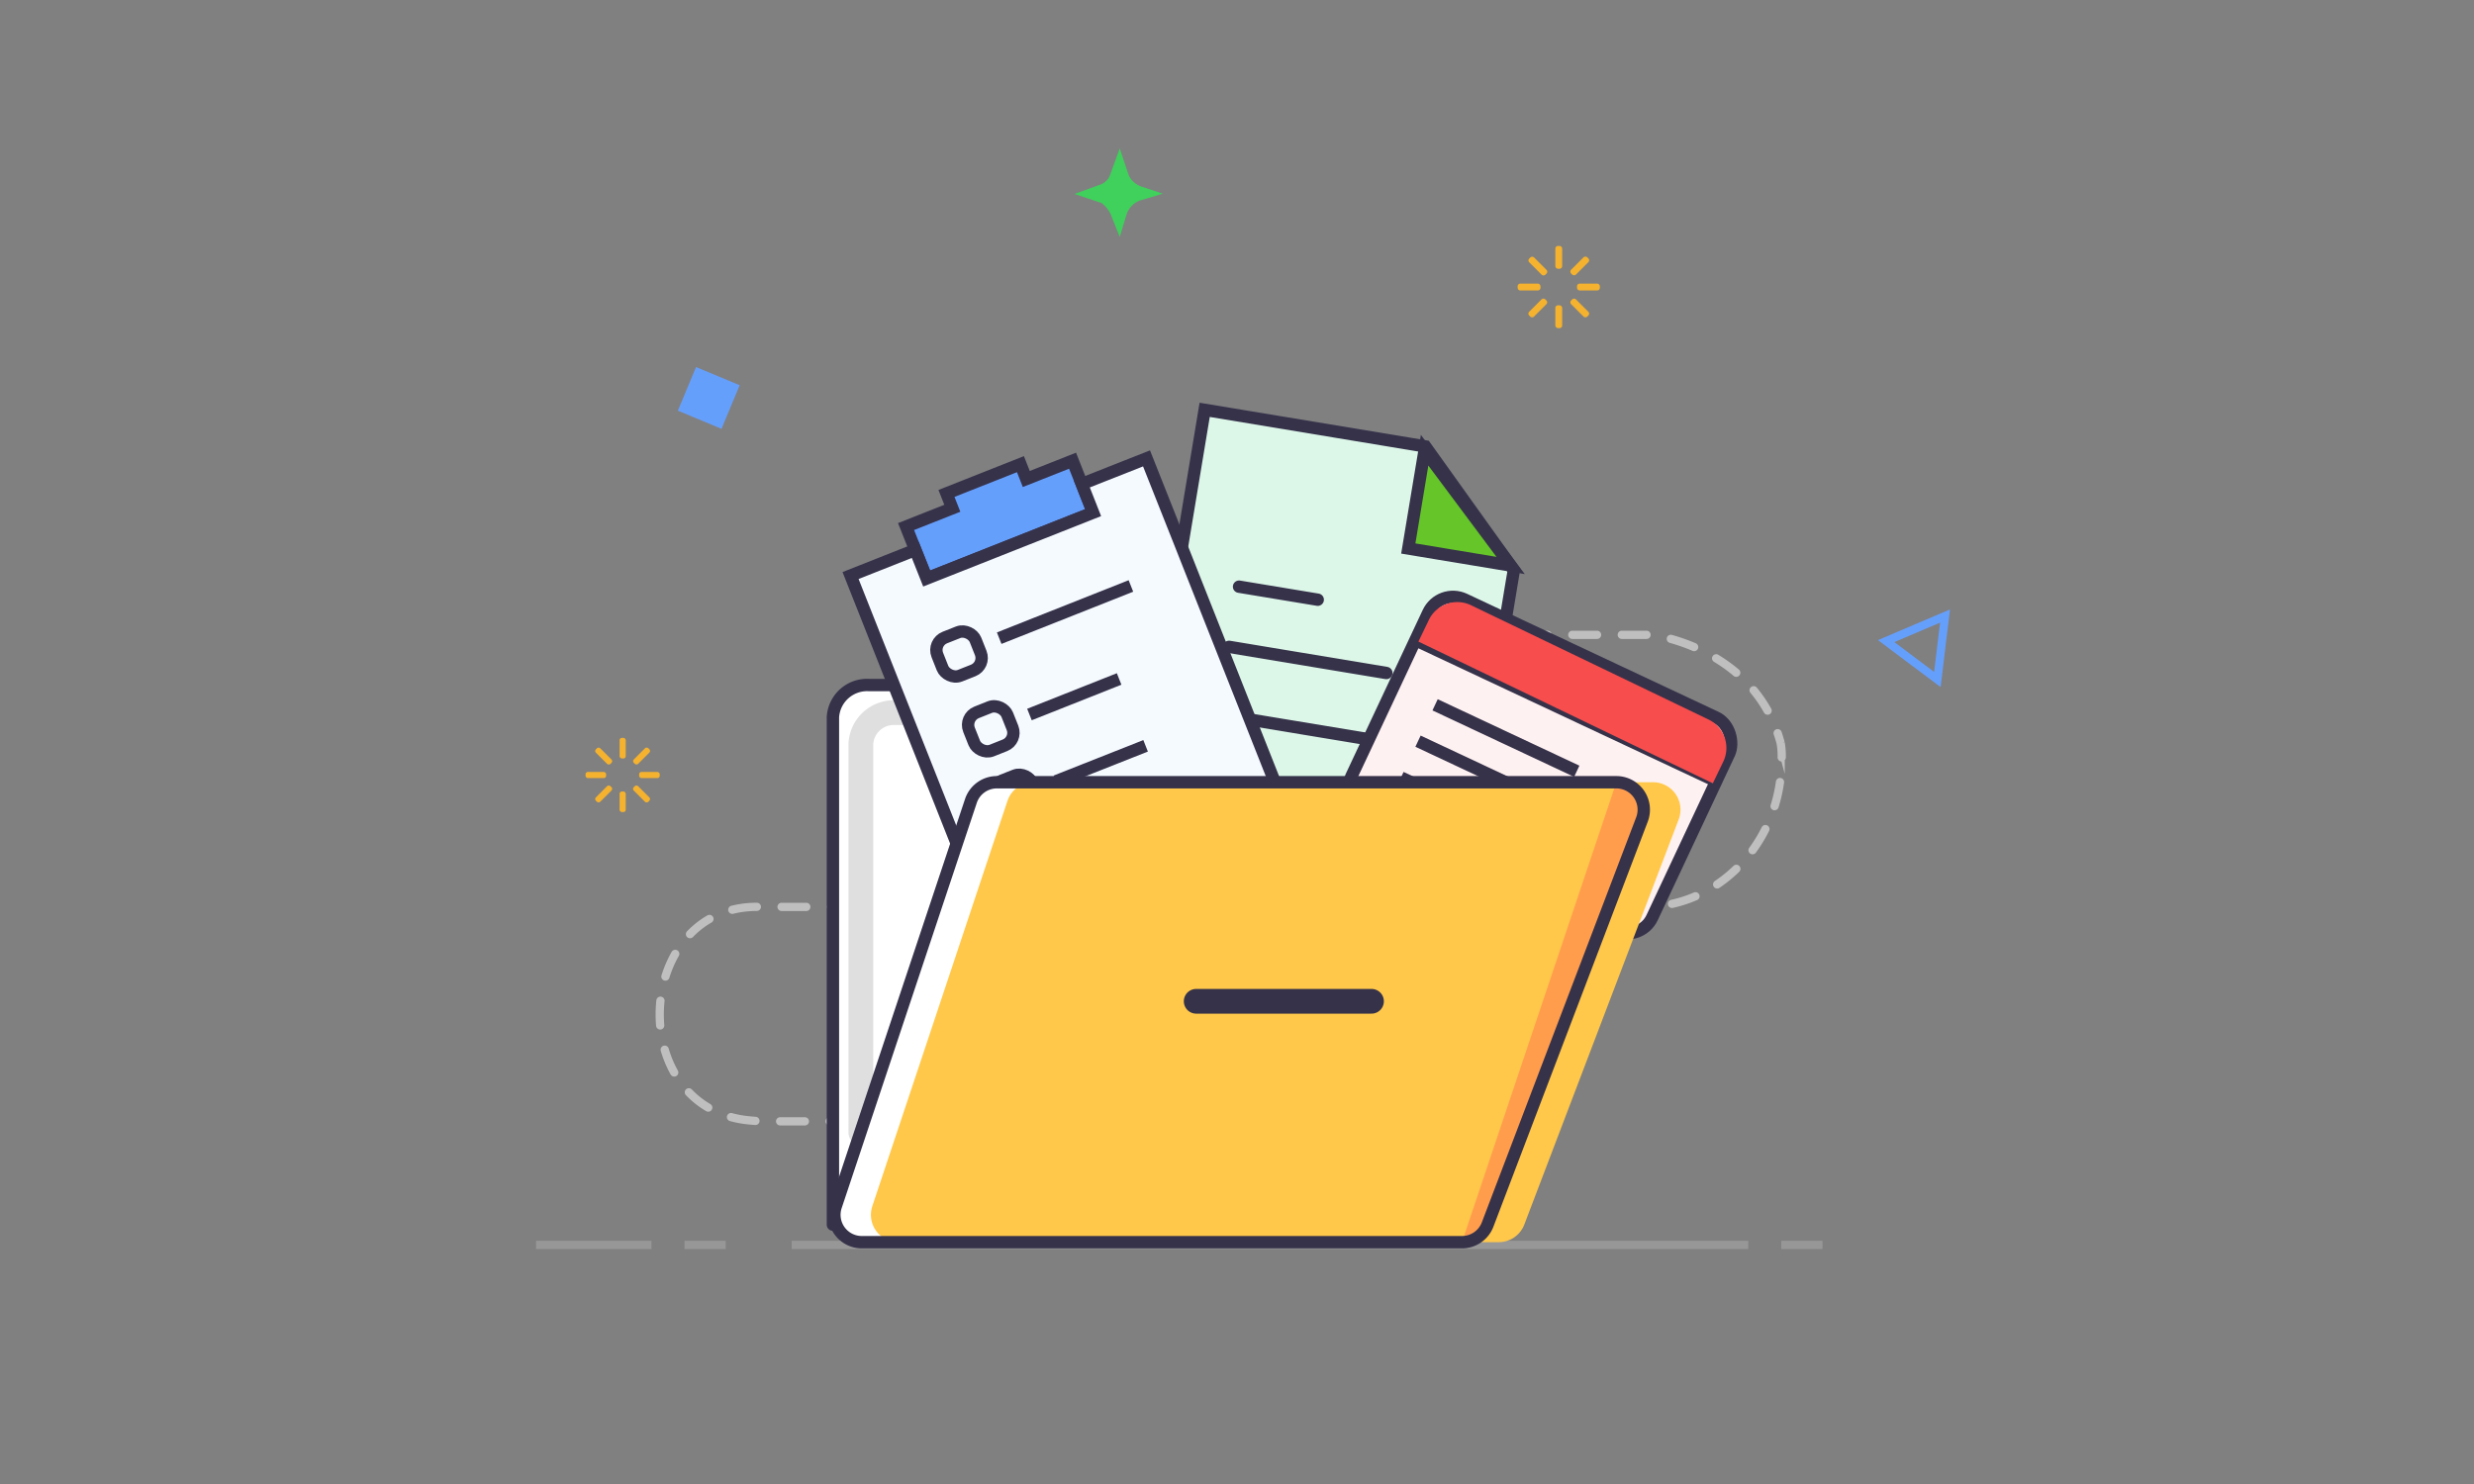 <svg id="add_folder" data-name="add folder" xmlns="http://www.w3.org/2000/svg" viewBox="0 0 300 180"><rect x="0" y="0" width="300" height="180" fill="#808080" stroke="none"/><defs><style>.cls-1,.cls-11,.cls-16,.cls-21,.cls-4,.cls-5,.cls-8{fill:none;}.cls-1{stroke:#979797;}.cls-1,.cls-10,.cls-12,.cls-13,.cls-15,.cls-16,.cls-21,.cls-4,.cls-5,.cls-7,.cls-8,.cls-9{stroke-miterlimit:10;}.cls-2{fill:#3fd15b;}.cls-12,.cls-3{fill:#659ffc;}.cls-4{stroke:#659ffc;}.cls-5{stroke:#bfbfbf;stroke-dasharray:3;}.cls-11,.cls-21,.cls-5,.cls-7,.cls-8{stroke-linecap:round;}.cls-6{fill:#f4b22f;}.cls-14,.cls-18,.cls-7{fill:#fff;}.cls-10,.cls-11,.cls-12,.cls-13,.cls-14,.cls-15,.cls-16,.cls-21,.cls-7,.cls-9{stroke:#36324a;}.cls-10,.cls-11,.cls-12,.cls-13,.cls-14,.cls-15,.cls-16,.cls-7,.cls-9{stroke-width:1.5px;}.cls-8{stroke:#dfdfdf;}.cls-21,.cls-8{stroke-width:3px;}.cls-9{fill:#dcf7e8;}.cls-10{fill:#66c529;}.cls-11,.cls-14{stroke-linejoin:round;}.cls-13{fill:#f5faff;}.cls-14{stroke-linecap:square;}.cls-15{fill:#fef1f1;}.cls-17{fill:#f74d4d;}.cls-19{fill:#ffc84a;}.cls-20{fill:#ff9d4d;}</style></defs><title>add-folder-image</title><line class="cls-1" x1="65" y1="151" x2="79" y2="151"/><line class="cls-1" x1="83" y1="151" x2="88" y2="151"/><line class="cls-1" x1="96" y1="151" x2="212" y2="151"/><line class="cls-1" x1="216" y1="151" x2="221" y2="151"/><path class="cls-2" d="M135.78,18l1.1,3.29a2.7,2.7,0,0,0,1.65,1.38l2.47.82-2.74.82A2.69,2.69,0,0,0,136.61,26l-.83,2.74L134.69,26a3.79,3.79,0,0,0-1.1-1.37l-3.29-1.1,3-1.1A2,2,0,0,0,134.69,21Z"/><rect class="cls-3" x="83.08" y="45.4" width="5.73" height="5.73" transform="translate(25.19 -29.35) rotate(22.63)"/><polygon class="cls-4" points="235.86 74.72 235.39 78.57 234.93 82.42 231.82 80.09 228.72 77.76 232.29 76.24 235.86 74.72"/><path class="cls-5" d="M184.66,77h15.67s12.45,1.5,15.59,13.1a9,9,0,0,1,.09,2.49c0,.17,0,.36,0,.55-.48,9.5-7.85,16.86-16.61,16.86H92.19c-15.4-.43-16.63,24.51-1.28,25.9.51.05,1,.08,1.57.11h9.68"/><rect class="cls-6" x="188.6" y="29.83" width="0.83" height="2.77" rx="0.31" ry="0.31"/><rect class="cls-6" x="188.6" y="37.03" width="0.83" height="2.77" rx="0.31" ry="0.31"/><rect class="cls-6" x="184.03" y="34.4" width="2.77" height="0.83" rx="0.31" ry="0.31"/><rect class="cls-6" x="191.23" y="34.4" width="2.77" height="0.83" rx="0.31" ry="0.31"/><rect class="cls-6" x="191.15" y="35.97" width="0.83" height="2.77" rx="0.31" ry="0.31" transform="translate(29.69 146.4) rotate(-45)"/><rect class="cls-6" x="186.06" y="30.88" width="0.83" height="2.77" rx="0.31" ry="0.31" transform="translate(31.79 141.29) rotate(-44.99)"/><rect class="cls-6" x="185.09" y="36.94" width="2.77" height="0.83" rx="0.31" ry="0.31" transform="translate(28.2 142.8) rotate(-45)"/><rect class="cls-6" x="190.18" y="31.85" width="2.77" height="0.83" rx="0.31" ry="0.31" transform="translate(33.29 144.9) rotate(-45)"/><rect class="cls-6" x="75.13" y="89.5" width="0.75" height="2.5" rx="0.28" ry="0.28"/><rect class="cls-6" x="75.13" y="96" width="0.75" height="2.5" rx="0.28" ry="0.28"/><rect class="cls-6" x="71" y="93.63" width="2.5" height="0.75" rx="0.28" ry="0.28"/><rect class="cls-6" x="77.5" y="93.63" width="2.5" height="0.75" rx="0.28" ry="0.28"/><rect class="cls-6" x="77.42" y="95.05" width="0.75" height="2.5" rx="0.28" ry="0.28" transform="translate(-45.31 83.22) rotate(-45)"/><rect class="cls-6" x="72.83" y="90.45" width="0.75" height="2.5" rx="0.28" ry="0.28" transform="translate(-43.4 78.61) rotate(-44.99)"/><rect class="cls-6" x="71.95" y="95.92" width="2.5" height="0.75" rx="0.28" ry="0.28" transform="translate(-46.65 79.97) rotate(-45)"/><rect class="cls-6" x="76.55" y="91.33" width="2.5" height="0.75" rx="0.28" ry="0.28" transform="translate(-42.06 81.87) rotate(-45)"/><path class="cls-7" d="M101,148.54V87a4.15,4.15,0,0,1,4.36-3.91H162A4.15,4.15,0,0,1,166.36,87V99.35"/><path class="cls-8" d="M104.39,137.38V90.2a4,4,0,0,1,4.2-3.76h54.66a4,4,0,0,1,4.2,3.76v11.9"/><polygon class="cls-9" points="183.57 69.17 183.34 70.53 177.9 103.34 138.27 96.77 146.08 49.71 171.22 53.88 172.83 54.15 183.57 69.17"/><polygon class="cls-10" points="172.75 54.61 170.77 66.53 183.18 68.59 172.75 54.61"/><line class="cls-11" x1="147.69" y1="86.64" x2="166.76" y2="89.8"/><line class="cls-11" x1="149.04" y1="78.46" x2="168.11" y2="81.63"/><line class="cls-11" x1="150.25" y1="71.16" x2="159.79" y2="72.74"/><polygon class="cls-12" points="114.77 59.85 123.74 56.3 124.45 58.1 130.06 55.88 132.55 62.18 112.37 70.17 109.87 63.87 115.48 61.65 114.77 59.85"/><polygon class="cls-13" points="144.99 70.64 143.16 66.01 139.03 55.6 131.18 58.7 132.55 62.18 112.37 70.17 110.99 66.7 103.14 69.81 118.73 109.17 154.62 94.95 154.16 93.8 144.99 70.64"/><line class="cls-14" x1="121.86" y1="77.13" x2="136.44" y2="71.35"/><rect class="cls-13" x="113.8" y="76.84" width="4.98" height="4.98" rx="1.63" ry="1.63" transform="translate(-21.04 48.4) rotate(-21.61)"/><line class="cls-14" x1="128.74" y1="94.49" x2="138.22" y2="90.74"/><rect class="cls-13" x="120.68" y="94.21" width="4.98" height="4.98" rx="1.63" ry="1.63" transform="translate(-26.95 52.16) rotate(-21.61)"/><line class="cls-14" x1="125.53" y1="86.39" x2="135.01" y2="82.63"/><rect class="cls-13" x="117.47" y="86.1" width="4.98" height="4.98" rx="1.63" ry="1.63" transform="matrix(0.93, -0.37, 0.37, 0.93, -24.2, 50.4)"/><rect class="cls-15" x="166.64" y="78.51" width="40.29" height="28.56" rx="3.3" ry="3.3" transform="translate(57.13 -70.58) rotate(25.15)"/><line class="cls-16" x1="171.83" y1="77.73" x2="208.3" y2="94.85"/><line class="cls-16" x1="174.02" y1="85.49" x2="191.2" y2="93.55"/><line class="cls-16" x1="171.95" y1="89.9" x2="192.07" y2="99.34"/><line class="cls-16" x1="169.88" y1="94.31" x2="181.91" y2="99.96"/><path class="cls-17" d="M172,77.82l1.3-2.7a3.83,3.83,0,0,1,5.12-1.69l28.71,13.82A3.83,3.83,0,0,1,209,92.31l-1.3,2.7"/><path class="cls-18" d="M121.31,94.88h75.14a3.33,3.33,0,0,1,3.11,4.51l-18.72,49.14a3.33,3.33,0,0,1-3.11,2.14h-72.8a3.32,3.32,0,0,1-3.15-4.37l16.38-49.14A3.32,3.32,0,0,1,121.31,94.88Z"/><path class="cls-19" d="M125.31,94.88h75.14a3.33,3.33,0,0,1,3.11,4.51l-18.72,49.14a3.33,3.33,0,0,1-3.11,2.14h-72.8a3.32,3.32,0,0,1-3.15-4.37l16.38-49.14A3.32,3.32,0,0,1,125.31,94.88Z"/><path class="cls-20" d="M196,94.88a3.33,3.33,0,0,1,3.11,4.51l-18.72,49.14a3.33,3.33,0,0,1-3.11,2.14"/><path class="cls-16" d="M120.88,94.88H196a3.33,3.33,0,0,1,3.11,4.51l-18.72,49.14a3.33,3.33,0,0,1-3.11,2.14H104.5a3.32,3.32,0,0,1-3.15-4.37l16.38-49.14A3.32,3.32,0,0,1,120.88,94.88Z"/><line class="cls-21" x1="145.05" y1="121.45" x2="166.31" y2="121.45"/></svg>